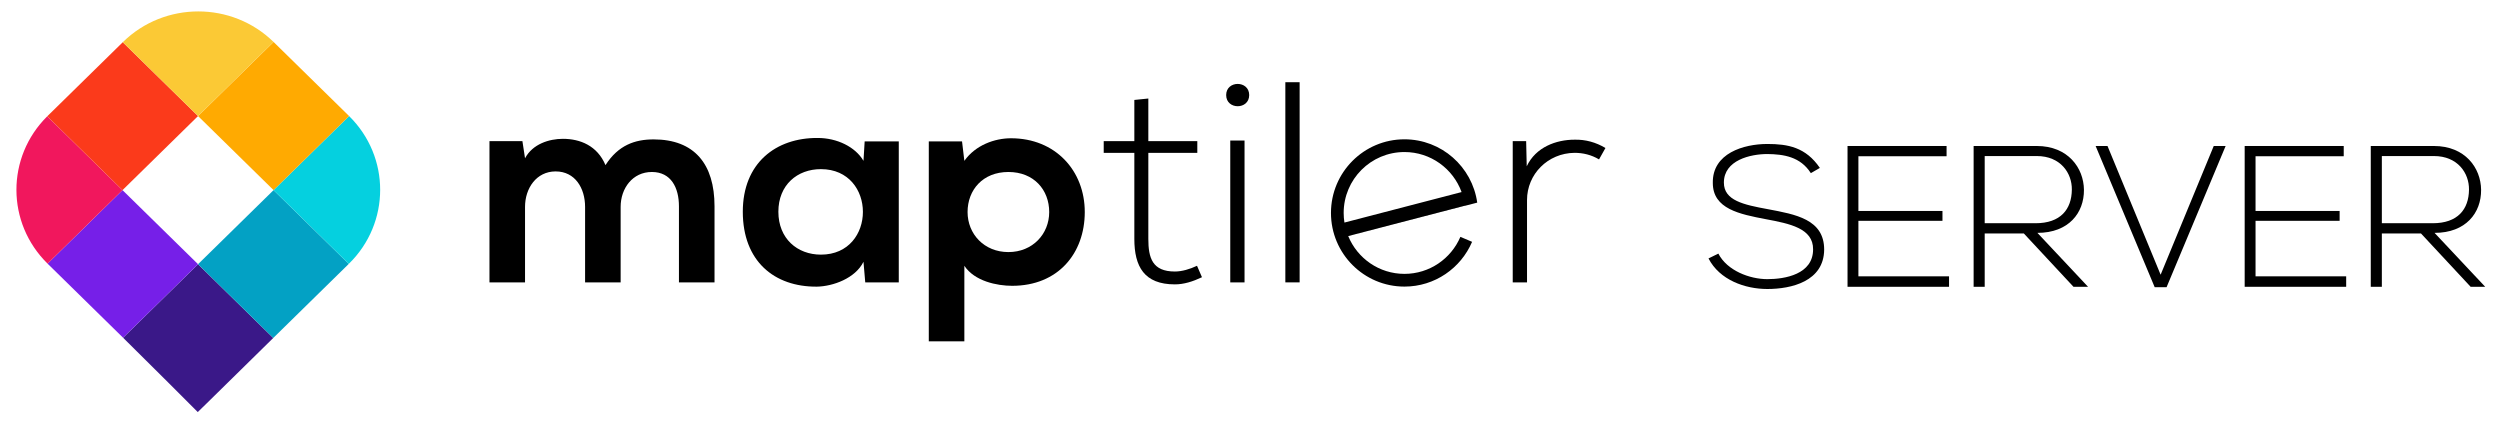 <svg id="server" width="325" height="55" viewBox="0 0 325 55" fill="none" xmlns="http://www.w3.org/2000/svg">
<path d="M16 43.904C18.652 46.505 25.71 53.562 25.707 53.57C25.682 53.616 32.72 46.685 35.522 43.937L25.745 34.346L16 43.904Z" fill="#3A1888"/>
<path d="M25.745 34.346L35.523 43.937C35.538 43.92 35.555 43.902 35.571 43.889L45.34 34.307L35.563 24.717L25.745 34.346Z" fill="#03A1C4"/>
<path d="M45.34 34.307L45.365 34.281C50.769 28.982 50.773 20.393 45.381 15.086L35.562 24.716L45.34 34.307Z" fill="#05D0DF"/>
<path d="M15.926 24.717L6.185 34.273C6.187 34.276 6.188 34.279 6.192 34.281L15.985 43.889C15.99 43.895 15.996 43.899 16.001 43.905L25.746 34.347L15.926 24.717Z" fill="#761FE8"/>
<path d="M25.745 15.085L35.563 24.716L45.382 15.085C45.373 15.08 45.37 15.076 45.365 15.069L35.571 5.463C35.569 5.46 35.566 5.458 35.563 5.455L25.745 15.085Z" fill="#FFAA01"/>
<path d="M6.142 15.119C0.787 20.425 0.8 28.983 6.184 34.273L15.926 24.717L6.142 15.119Z" fill="#F1175D"/>
<path d="M25.745 15.086L15.961 5.488L6.192 15.07C6.175 15.086 6.16 15.104 6.143 15.119L15.926 24.717L25.745 15.086Z" fill="#FB3A1B"/>
<path d="M35.563 5.456C30.153 0.159 21.391 0.162 15.984 5.464L15.96 5.489L25.745 15.086L35.563 5.456Z" fill="#FBC935"/>
<path d="M76.061 36.709V26.894C76.061 24.478 74.773 22.284 72.232 22.284C69.73 22.284 68.254 24.478 68.254 26.894V36.709H63.631V18.344H67.913L68.254 20.576C69.239 18.716 71.4 18.047 73.179 18.047C75.417 18.047 77.652 18.94 78.713 21.467C80.38 18.865 82.542 18.122 84.966 18.122C90.273 18.122 92.888 21.318 92.888 26.82V36.709H88.263V26.82C88.263 24.404 87.241 22.358 84.741 22.358C82.238 22.358 80.684 24.478 80.684 26.893V36.708H76.061V36.709Z" fill="currentColor"/>
<path d="M112.406 18.383H116.841V36.708H112.482L112.253 34.032C111.193 36.188 108.276 37.227 106.191 37.265C100.659 37.304 96.564 33.957 96.564 27.525C96.564 21.207 100.849 17.899 106.306 17.936C108.807 17.936 111.193 19.088 112.253 20.91L112.406 18.383ZM101.188 27.526C101.188 31.019 103.651 33.103 106.722 33.103C113.997 33.103 113.997 21.988 106.722 21.988C103.651 21.987 101.188 24.033 101.188 27.526Z" fill="currentColor"/>
<path d="M120.743 44.368V18.383H125.065L125.366 20.91C126.807 18.865 129.309 17.974 131.431 17.974C137.189 17.974 141.02 22.175 141.02 27.565C141.02 32.917 137.57 37.155 131.582 37.155C129.613 37.155 126.693 36.559 125.366 34.553V44.369H120.743V44.368ZM136.397 27.564C136.397 24.702 134.425 22.358 131.091 22.358C127.754 22.358 125.784 24.702 125.784 27.564C125.784 30.425 127.945 32.77 131.091 32.77C134.237 32.77 136.397 30.425 136.397 27.564Z" fill="currentColor"/>
<path d="M149.283 12.807V18.345H155.65V19.869H149.283V31.058C149.283 33.548 149.814 35.297 152.732 35.297C153.641 35.297 154.664 34.998 155.612 34.552L156.256 36.038C155.081 36.597 153.905 36.969 152.732 36.969C148.753 36.969 147.464 34.664 147.464 31.058V19.869H143.483V18.345H147.464V12.993L149.283 12.807Z" fill="currentColor"/>
<path d="M162.396 12.36C162.396 14.293 159.402 14.293 159.402 12.36C159.403 10.427 162.396 10.427 162.396 12.36ZM159.934 18.27V36.709H161.79V18.27H159.934Z" fill="currentColor"/>
<path d="M168.952 10.688V36.709H167.095V10.688H168.952Z" fill="currentColor"/>
<path d="M198.4 18.344L198.475 21.617C199.65 19.124 202.304 18.159 204.692 18.159C206.095 18.122 207.456 18.493 208.709 19.238L207.874 20.724C206.89 20.129 205.789 19.868 204.692 19.868C201.203 19.906 198.513 22.656 198.513 26.002V36.708H196.655V18.344H198.4Z" fill="currentColor"/>
<path d="M175.268 30.639C175.268 30.641 175.269 30.642 175.269 30.645L190.427 26.709C190.426 26.704 190.425 26.698 190.425 26.692L175.268 30.639Z" fill="currentColor"/>
<path d="M182.58 35.603C179.28 35.603 176.454 33.576 175.271 30.697H175.26L175.269 30.695C175.269 30.693 175.268 30.691 175.267 30.69L190.425 26.744C190.425 26.75 190.426 26.756 190.427 26.76L192.04 26.341C191.388 21.69 187.402 18.11 182.579 18.11C177.304 18.11 173.026 22.396 173.026 27.684C173.026 32.971 177.304 37.257 182.579 37.257C186.527 37.257 189.913 34.859 191.371 31.438L189.851 30.79C188.645 33.619 185.843 35.603 182.58 35.603ZM174.677 27.684C174.677 23.31 178.215 19.765 182.579 19.765C185.991 19.765 188.898 21.932 190.006 24.969L174.776 28.933C174.712 28.526 174.677 28.11 174.677 27.684Z" fill="currentColor"/>
<path d="M235.409 22.509C234.049 20.365 231.863 20.051 229.758 20.025C227.571 20.025 224.105 20.81 224.105 23.738C224.105 26.066 226.664 26.614 229.81 27.19C233.408 27.87 237.142 28.497 237.142 32.445C237.115 36.577 232.876 37.57 229.757 37.57C226.851 37.57 223.544 36.394 222.106 33.596L223.385 32.968C224.532 35.191 227.464 36.289 229.757 36.289C232.049 36.289 235.702 35.661 235.702 32.419C235.728 29.674 232.636 29.072 229.571 28.496C226.159 27.843 222.666 27.164 222.666 23.79C222.586 19.919 226.691 18.717 229.757 18.717C232.423 18.717 234.742 19.135 236.582 21.829L235.409 22.509Z" fill="currentColor"/>
<path d="M241.592 27.425H252.521V28.706H241.592V35.923H253.375V37.283H240.179V18.979H253.054V20.312H241.592V27.425H241.592Z" fill="currentColor"/>
<path d="M271.447 37.283H269.553L263.102 30.354H258.011V37.283H256.571V18.979C259.317 18.979 262.035 18.979 264.782 18.979C268.834 18.979 270.886 21.829 270.913 24.679C270.939 27.66 268.941 30.274 264.863 30.274L271.447 37.283ZM258.011 29.02H264.622C267.874 29.02 269.314 27.216 269.34 24.653C269.367 22.509 267.874 20.286 264.783 20.286H258.011V29.02H258.011Z" fill="currentColor"/>
<path d="M289.333 18.979L281.655 37.335H280.109L272.431 18.979H273.976L280.881 35.714L287.787 18.979H289.333Z" fill="currentColor"/>
<path d="M293.22 27.425H304.151V28.706H293.22V35.923H305.003V37.283H291.808V18.979H304.684V20.312H293.22V27.425H293.22Z" fill="currentColor"/>
<path d="M323.076 37.283H321.183L314.731 30.354H309.64V37.283H308.2V18.979C310.946 18.979 313.666 18.979 316.411 18.979C320.464 18.979 322.516 21.829 322.543 24.679C322.569 27.66 320.571 30.274 316.492 30.274L323.076 37.283ZM309.64 29.02H316.252C319.503 29.02 320.944 27.216 320.97 24.653C320.996 22.509 319.504 20.286 316.412 20.286H309.64V29.02H309.64Z" fill="currentColor"/>
</svg>
